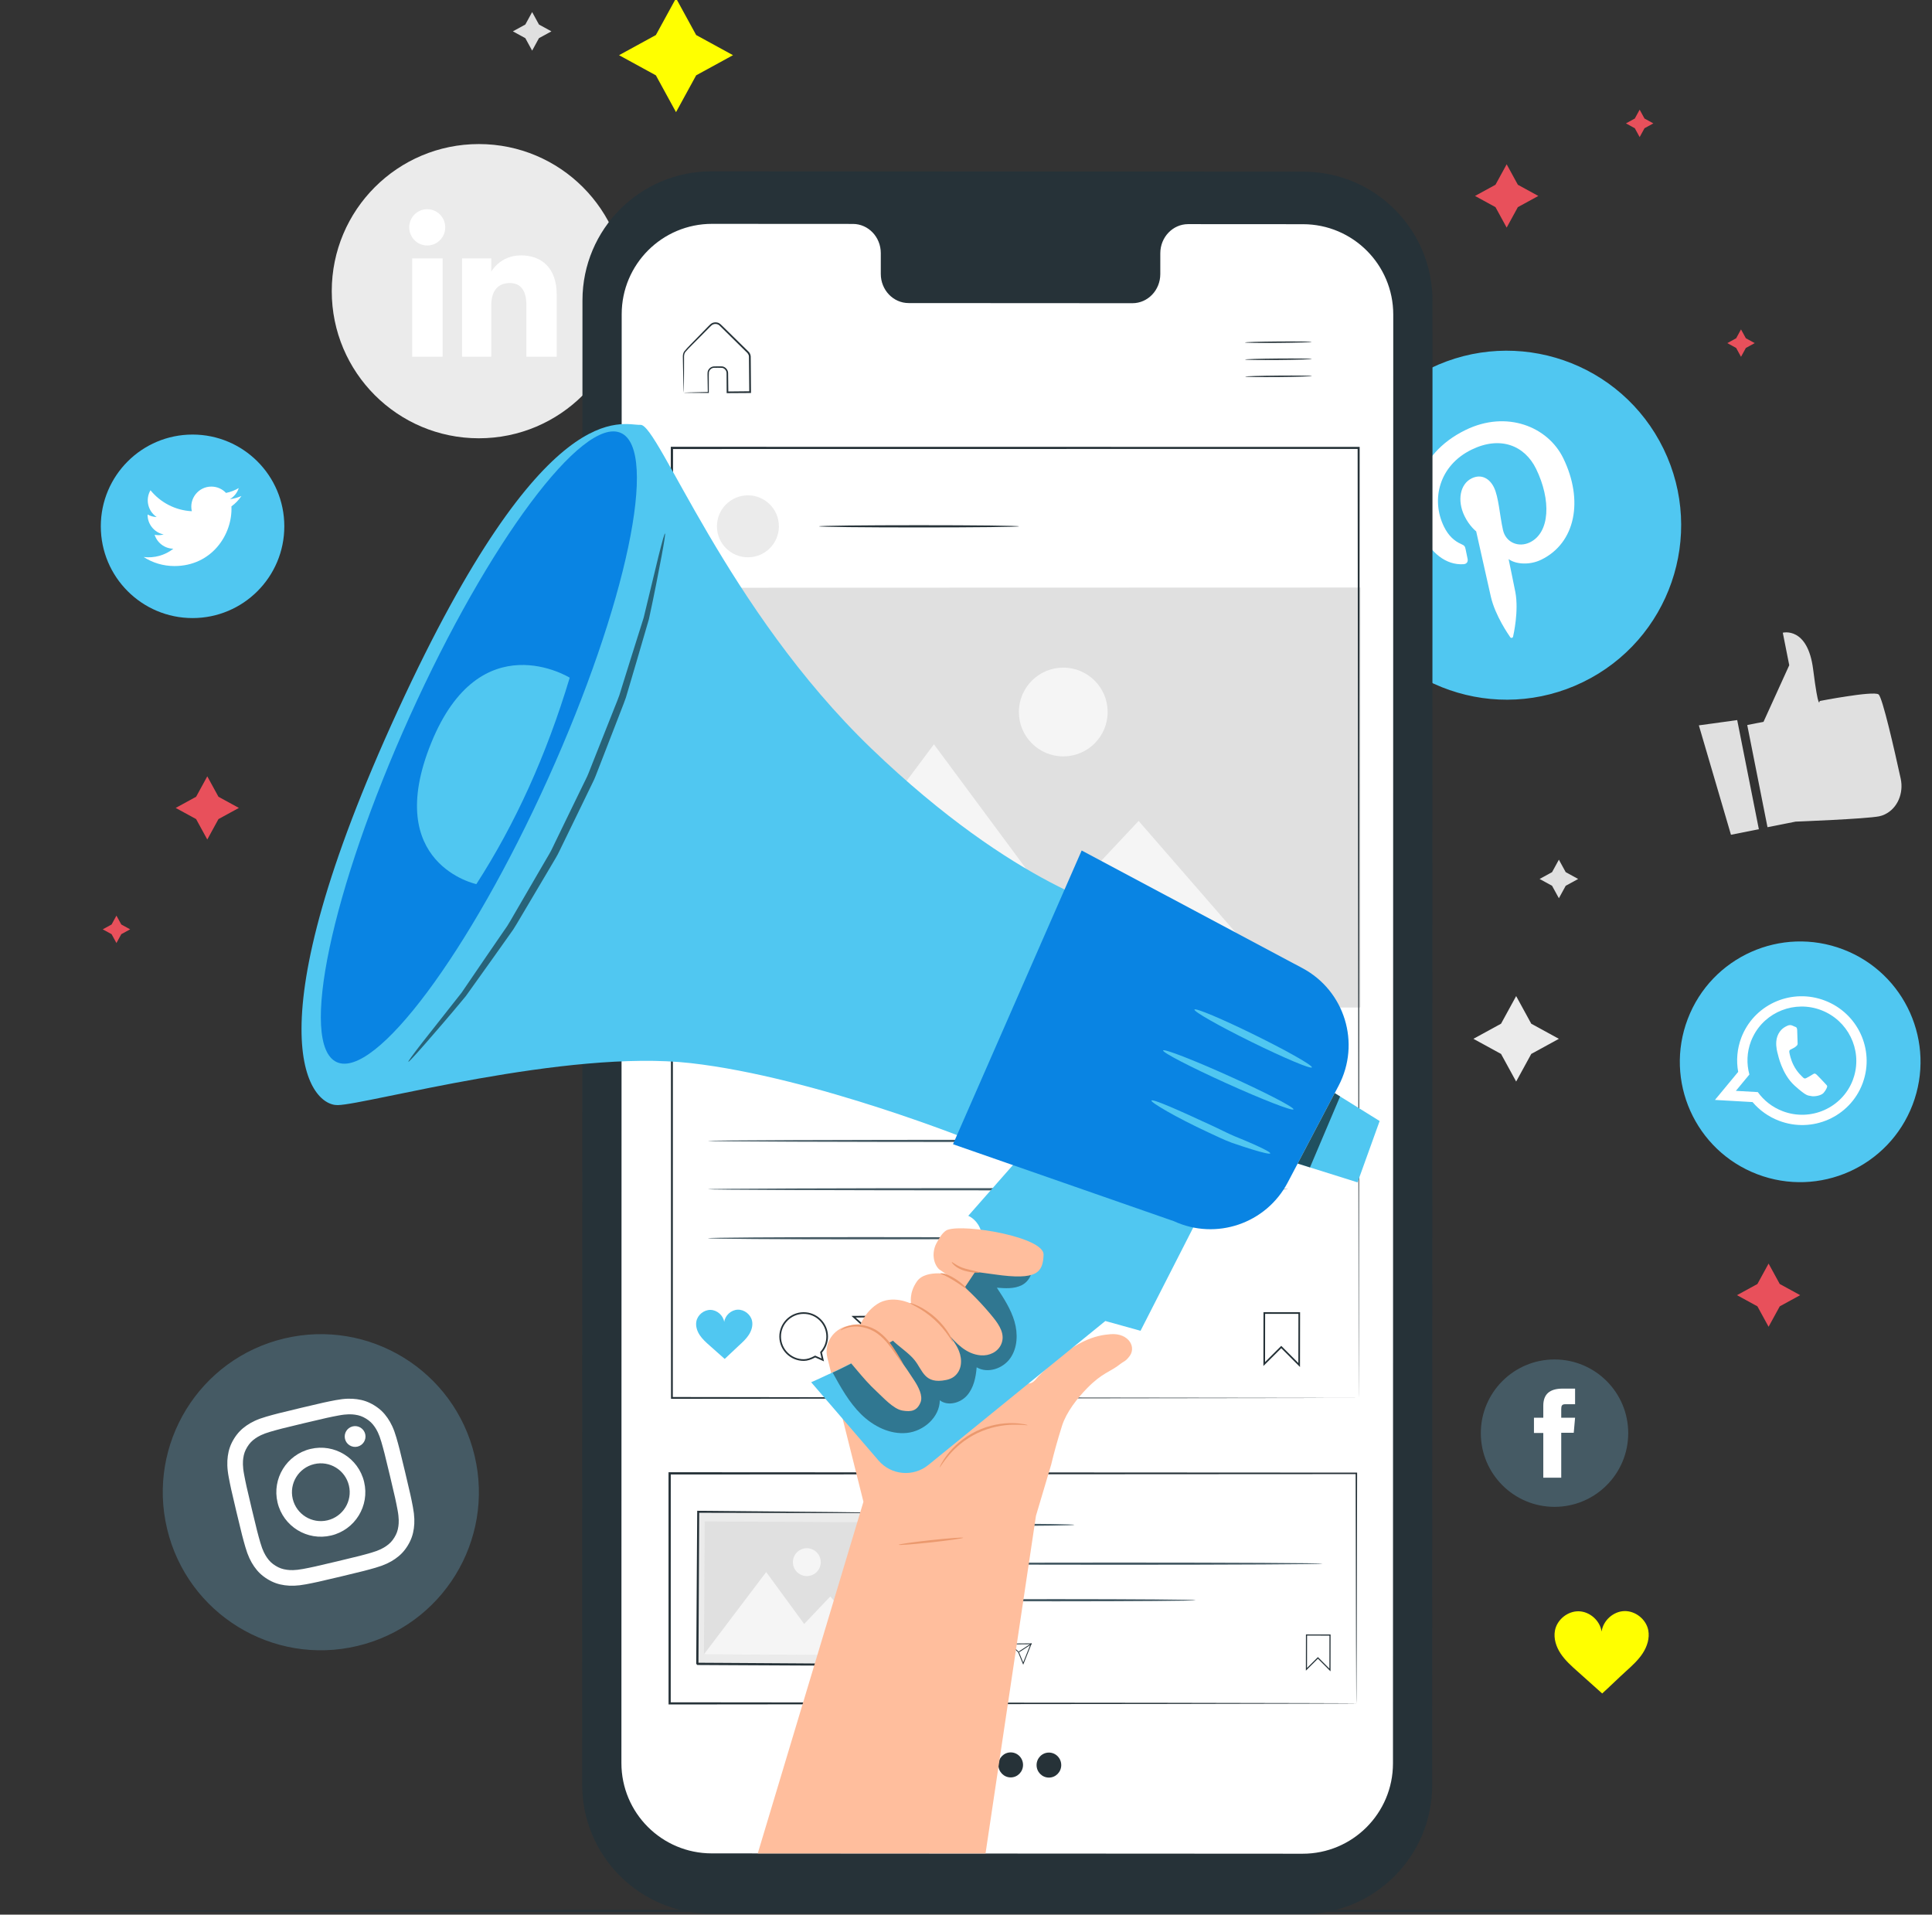 <?xml version="1.0" encoding="UTF-8" standalone="no"?>
<svg
   xmlns:dc="http://purl.org/dc/elements/1.1/"
   xmlns:cc="http://creativecommons.org/ns#"
   xmlns:rdf="http://www.w3.org/1999/02/22-rdf-syntax-ns#"
   xmlns:svg="http://www.w3.org/2000/svg"
   xmlns="http://www.w3.org/2000/svg"
   xmlns:sodipodi="http://sodipodi.sourceforge.net/DTD/sodipodi-0.dtd"
   xmlns:inkscape="http://www.inkscape.org/namespaces/inkscape"
   id="svg12096"
   version="1.1"
   viewBox="0 0 158.824 157.395"
   height="157.395mm"
   width="158.824mm"
   sodipodi:docname="social media.svg"
   inkscape:version="0.92.4 (5da689c313, 2019-01-14)">
  <rect x="0" y="0" width="158.824" height="157.395" fill="#333333" stroke="none"/>
  <sodipodi:namedview
     pagecolor="#ffffff"
     bordercolor="#666666"
     borderopacity="1"
     objecttolerance="10"
     gridtolerance="10"
     guidetolerance="10"
     inkscape:pageopacity="0"
     inkscape:pageshadow="2"
     inkscape:window-width="1024"
     inkscape:window-height="706"
     id="namedview6898"
     showgrid="false"
     inkscape:zoom="0.39174168"
     inkscape:cx="186.19382"
     inkscape:cy="516.6809"
     inkscape:window-x="-8"
     inkscape:window-y="-8"
     inkscape:window-maximized="1"
     inkscape:current-layer="svg12096" />
  <defs
     id="defs12090">
    <clipPath
       clipPathUnits="userSpaceOnUse"
       id="clipPath12657">
      <path
         d="M 0,500 H 500 V 0 H 0 Z"
         id="path12655"
         inkscape:connector-curvature="0" />
    </clipPath>
    <clipPath
       clipPathUnits="userSpaceOnUse"
       id="clipPath12711">
      <path
         d="M 0,500 H 500 V 0 H 0 Z"
         id="path12709"
         inkscape:connector-curvature="0" />
    </clipPath>
    <clipPath
       clipPathUnits="userSpaceOnUse"
       id="clipPath12727">
      <path
         d="M 0,500 H 500 V 0 H 0 Z"
         id="path12725"
         inkscape:connector-curvature="0" />
    </clipPath>
    <clipPath
       clipPathUnits="userSpaceOnUse"
       id="clipPath12739">
      <path
         d="M 0,500 H 500 V 0 H 0 Z"
         id="path12737"
         inkscape:connector-curvature="0" />
    </clipPath>
    <clipPath
       clipPathUnits="userSpaceOnUse"
       id="clipPath12799">
      <path
         d="M 0,500 H 500 V 0 H 0 Z"
         id="path12797"
         inkscape:connector-curvature="0" />
    </clipPath>
    <clipPath
       clipPathUnits="userSpaceOnUse"
       id="clipPath12955">
      <path
         d="M 0,500 H 500 V 0 H 0 Z"
         id="path12953"
         inkscape:connector-curvature="0" />
    </clipPath>
    <clipPath
       clipPathUnits="userSpaceOnUse"
       id="clipPath12979">
      <path
         d="m 246.725,277.632 h 92.134 v -88.198 h -92.134 z"
         id="path12977"
         inkscape:connector-curvature="0" />
    </clipPath>
    <clipPath
       clipPathUnits="userSpaceOnUse"
       id="clipPath12999">
      <path
         d="M 99.503,375.232 H 173.11 V 227.98 H 99.503 Z"
         id="path12997"
         inkscape:connector-curvature="0" />
    </clipPath>
    <clipPath
       clipPathUnits="userSpaceOnUse"
       id="clipPath13019">
      <path
         d="m 326.991,221.135 h 9.881 v -17.309 h -9.881 z"
         id="path13017"
         inkscape:connector-curvature="0" />
    </clipPath>
    <clipPath
       clipPathUnits="userSpaceOnUse"
       id="clipPath13051">
      <path
         d="M 119.877,351.467 H 179.68 V 228.422 h -59.803 z"
         id="path13049"
         inkscape:connector-curvature="0" />
    </clipPath>
    <clipPath
       clipPathUnits="userSpaceOnUse"
       id="clipPath13067">
      <path
         d="m 218.693,184.616 h 46.366 v -42.674 h -46.366 z"
         id="path13065"
         inkscape:connector-curvature="0" />
    </clipPath>
  </defs>
  <g
     transform="translate(0,-139.605)"
     id="layer1">
    <g
       id="g12649"
       transform="matrix(0.353,0,0,-0.353,-8.75,307.526)">
      <g
         id="g12651">
        <g
           id="g12653"
           clip-path="url(#clipPath12657)">
          <g
             id="g12659"
             transform="translate(136.306,373.629)">
            <path
               d="m 0,0 v 0 c -18.921,0 -34.259,15.338 -34.259,34.259 0,18.921 15.338,34.26 34.259,34.26 18.921,0 34.259,-15.339 34.259,-34.26 C 34.259,15.338 18.921,0 0,0"
               style="fill:#ebebeb;fill-opacity:1;fill-rule:nonzero;stroke:none"
               id="path12661"
               inkscape:connector-curvature="0" />
          </g>
          <path
             d="m 120.772,392.619 h 7.09 v 22.906 h -7.09 z"
             style="fill:#ffffff;fill-opacity:1;fill-rule:nonzero;stroke:none"
             id="path12663"
             inkscape:connector-curvature="0" />
          <g
             id="g12665"
             transform="translate(124.283,418.525)">
            <path
               d="M 0,0 C 2.316,0 4.193,1.894 4.193,4.228 4.193,6.561 2.316,8.454 0,8.454 -2.316,8.454 -4.193,6.561 -4.193,4.228 -4.193,1.894 -2.316,0 0,0"
               style="fill:#ffffff;fill-opacity:1;fill-rule:nonzero;stroke:none"
               id="path12667"
               inkscape:connector-curvature="0" />
          </g>
          <g
             id="g12669"
             transform="translate(139.196,404.643)">
            <path
               d="M 0,0 C 0,3.22 1.481,5.139 4.32,5.139 6.927,5.139 8.18,3.297 8.18,0 v -12.024 h 7.057 V 2.479 c 0,6.135 -3.478,9.102 -8.334,9.102 C 2.044,11.581 0,7.796 0,7.796 v 3.086 H -6.802 V -12.024 H 0 Z"
               style="fill:#ffffff;fill-opacity:1;fill-rule:nonzero;stroke:none"
               id="path12671"
               inkscape:connector-curvature="0" />
          </g>
          <g
             id="g12673"
             transform="translate(182.22,476.114)">
            <path
               d="M 0,0 4.691,-8.578 13.269,-13.269 4.691,-17.96 0,-26.538 l -4.691,8.578 -8.578,4.691 8.578,4.691 z"
               style="fill:#ffff00;fill-opacity:1;fill-rule:nonzero;stroke:none"
               id="path12675"
               inkscape:connector-curvature="0" />
          </g>
          <g
             id="g12677"
             transform="translate(377.871,243.727)">
            <path
               d="M 0,0 3.518,-6.434 9.951,-9.951 3.518,-13.47 0,-19.903 l -3.519,6.433 -6.433,3.519 6.433,3.517 z"
               style="fill:#ebebeb;fill-opacity:1;fill-rule:nonzero;stroke:none"
               id="path12679"
               inkscape:connector-curvature="0" />
          </g>
          <g
             id="g12681"
             transform="translate(387.822,275.492)">
            <path
               d="M 0,0 1.588,-2.902 4.49,-4.49 1.588,-6.078 0,-8.98 l -1.587,2.902 -2.903,1.588 2.903,1.588 z"
               style="fill:#e0e0e0;fill-opacity:1;fill-rule:nonzero;stroke:none"
               id="path12683"
               inkscape:connector-curvature="0" />
          </g>
          <g
             id="g12685"
             transform="translate(148.714,472.887)">
            <path
               d="M 0,0 1.587,-2.902 4.49,-4.49 1.587,-6.077 0,-8.98 l -1.587,2.903 -2.903,1.587 2.903,1.588 z"
               style="fill:#e0e0e0;fill-opacity:1;fill-rule:nonzero;stroke:none"
               id="path12687"
               inkscape:connector-curvature="0" />
          </g>
          <g
             id="g12689"
             transform="translate(69.133,203.242)" />
          <g
             id="g12693"
             transform="translate(408.635,96.062)">
            <path
               d="m 0,0 c -0.501,2.547 -3.013,4.538 -5.605,4.444 -2.571,-0.092 -4.911,-2.222 -5.26,-4.767 -0.372,2.542 -2.731,4.651 -5.301,4.72 -2.595,0.071 -5.089,-1.942 -5.566,-4.493 -0.349,-1.857 0.288,-3.791 1.334,-5.365 1.045,-1.574 2.473,-2.85 3.885,-4.106 1.978,-1.76 3.805,-3.415 5.784,-5.175 1.961,1.777 3.63,3.447 5.593,5.225 1.401,1.269 2.818,2.557 3.849,4.14 C -0.256,-3.793 0.364,-1.854 0,0"
               style="fill:#ffff00;fill-opacity:1;fill-rule:nonzero;stroke:none"
               id="path12695"
               inkscape:connector-curvature="0" />
          </g>
          <g
             id="g12697"
             transform="translate(431.687,306.85)">
            <path
               d="m 0,0 3.793,0.752 5.989,13.176 -1.501,7.571 c 0,0 5.79,1.523 7.067,-8.527 1.276,-10.051 1.522,-7.378 1.522,-7.378 0,0 12.457,2.421 13.705,1.544 0.908,-0.636 3.7,-12.933 5.161,-19.613 0.735,-3.363 -0.714,-6.913 -3.694,-8.334 -0.424,-0.202 -0.861,-0.358 -1.305,-0.445 -3.103,-0.616 -19.466,-1.238 -19.466,-1.238 l -6.552,-1.299 z"
               style="fill:#e0e0e0;fill-opacity:1;fill-rule:nonzero;stroke:none"
               id="path12699"
               inkscape:connector-curvature="0" />
          </g>
          <g
             id="g12701"
             transform="translate(420.419,306.775)">
            <path
               d="m 0,0 7.477,-25.478 6.495,1.289 -5.041,25.418 z"
               style="fill:#e0e0e0;fill-opacity:1;fill-rule:nonzero;stroke:none"
               id="path12703"
               inkscape:connector-curvature="0" />
          </g>
        </g>
      </g>
      <g
         id="g12705">
        <g
           id="g12707"
           clip-path="url(#clipPath12711)">
          <g
             id="g12713"
             transform="translate(469.896,313.823)" />
          <g
             id="g12717"
             transform="translate(182.864,465.18)" />
        </g>
      </g>
      <g
         id="g12721">
        <g
           id="g12723"
           clip-path="url(#clipPath12727)">
          <g
             id="g12729"
             transform="translate(470.469,30.677)">
            <path
               d="m 0,0 c 0,-0.145 -99.17,-0.261 -221.473,-0.261 -122.345,0 -221.493,0.116 -221.493,0.261 0,0.144 99.148,0.26 221.493,0.26 C -99.17,0.26 0,0.144 0,0"
               style="fill:#263238;fill-opacity:1;fill-rule:nonzero;stroke:none"
               id="path12731"
               inkscape:connector-curvature="0" />
          </g>
        </g>
      </g>
      <g
         id="g12733">
        <g
           id="g12735"
           clip-path="url(#clipPath12739)">
          <g
             id="g12741"
             transform="translate(393.432,316.85)">
            <path
               d="m 0,0 v 0 c -20.179,-9.814 -44.494,-1.412 -54.309,18.767 -9.814,20.179 -1.412,44.494 18.768,54.309 20.18,9.814 44.494,1.412 54.309,-18.767 C 28.582,34.129 20.18,9.814 0,0"
               style="fill:#50c7f1;fill-opacity:1;fill-rule:nonzero;stroke:none"
               id="path12743"
               inkscape:connector-curvature="0" />
          </g>
          <g
             id="g12745"
             transform="translate(365.621,344.306)">
            <path
               d="M 0,0 C 0.684,0.043 1.087,0.517 0.945,1.229 0.847,1.722 0.583,2.959 0.48,3.478 0.344,4.186 0.173,4.372 -0.554,4.692 -2.133,5.388 -3.521,6.61 -4.576,8.782 -7.64,15.081 -5.67,23.012 1.89,26.688 8.583,29.944 14.25,27.642 16.907,22.179 20.402,14.993 20.172,7.38 15.45,5.084 12.842,3.815 9.842,5.022 9.181,7.97 8.396,11.494 8.188,15.606 7.079,17.887 6.087,19.927 4.164,21.096 1.897,19.994 -0.769,18.697 -1.569,14.898 0.228,11.204 1.372,8.851 2.942,7.646 2.942,7.646 c 0,0 2.894,-12.886 3.4,-15.142 1.007,-4.494 4.221,-9.043 4.532,-9.508 0.186,-0.277 0.599,-0.161 0.662,0.145 0.091,0.441 1.359,5.905 0.531,10.346 -0.232,1.257 -1.577,7.703 -1.577,7.703 1.669,-1.231 4.908,-1.453 7.599,-0.144 8.014,3.897 9.897,13.846 5.141,23.623 C 19.634,32.063 10.024,35.904 0.506,31.274 -11.337,25.514 -13.18,14.119 -9.735,7.039 -7.65,2.751 -4.172,-0.273 0,0"
               style="fill:#ffffff;fill-opacity:1;fill-rule:nonzero;stroke:none"
               id="path12747"
               inkscape:connector-curvature="0" />
          </g>
          <g
             id="g12749"
             transform="translate(434.012,202.245)">
            <path
               d="M 0,0 V 0 C -14.457,5.524 -21.698,21.722 -16.174,36.179 -10.65,50.636 5.548,57.878 20.005,52.354 34.462,46.83 41.703,30.632 36.18,16.175 30.655,1.718 14.457,-5.523 0,0"
               style="fill:#50c7f1;fill-opacity:1;fill-rule:nonzero;stroke:none"
               id="path12751"
               inkscape:connector-curvature="0" />
          </g>
          <g
             id="g12753"
             transform="translate(439.923,216.931)">
            <path
               d="m 0,0 c -2.409,0.92 -4.374,2.488 -5.777,4.437 l -5.109,0.29 3.148,3.803 c -0.677,2.483 -0.606,5.186 0.378,7.76 0.146,0.383 0.313,0.758 0.496,1.118 2.855,5.732 9.707,8.461 15.851,6.113 6.224,-2.377 9.51,-9.117 7.67,-15.357 C 16.568,7.85 16.465,7.542 16.347,7.231 13.868,0.744 6.533,-2.497 0,0 M 18.721,6.732 C 21.419,14.369 17.509,22.821 9.84,25.752 2.263,28.646 -6.182,25.074 -9.356,17.756 -9.44,17.554 -9.525,17.352 -9.604,17.147 -10.615,14.5 -10.819,11.75 -10.346,9.148 l -5.408,-6.533 8.756,-0.501 c 1.596,-1.881 3.677,-3.402 6.145,-4.345 7.789,-2.976 16.491,0.877 19.444,8.605 0.045,0.119 0.091,0.237 0.13,0.358"
               style="fill:#ffffff;fill-opacity:1;fill-rule:evenodd;stroke:none"
               id="path12755"
               inkscape:connector-curvature="0" />
          </g>
          <g
             id="g12757"
             transform="translate(449.799,223.398)">
            <path
               d="M 0,0 C -0.285,0.305 -1.663,1.785 -1.937,2.019 -2.209,2.259 -2.42,2.399 -2.781,2.145 -3.144,1.89 -4.105,1.372 -4.39,1.224 -4.682,1.07 -4.89,1.119 -5.174,1.425 -5.452,1.728 -6.431,2.51 -7.302,4.189 -7.979,5.484 -8.25,6.874 -8.317,7.292 c -0.067,0.419 0.181,0.536 0.419,0.642 0.218,0.098 0.497,0.271 0.751,0.401 0.069,0.042 0.128,0.08 0.188,0.117 0.127,0.096 0.231,0.192 0.374,0.326 0.207,0.186 0.224,0.407 0.203,0.611 -0.019,0.205 -0.067,2.159 -0.096,2.957 -0.021,0.794 -0.357,0.786 -0.561,0.864 -0.198,0.076 -0.417,0.197 -0.648,0.285 -0.231,0.089 -0.64,0.147 -1.087,-0.075 -0.449,-0.223 -1.657,-0.714 -2.303,-2.403 -0.151,-0.396 -0.23,-0.82 -0.268,-1.237 -0.112,-1.341 0.26,-2.625 0.326,-2.847 0.086,-0.29 0.937,-4.714 3.921,-7.436 2.995,-2.71 3.169,-2.254 3.827,-2.437 0.653,-0.189 2.361,0.044 2.952,0.74 0.595,0.687 0.857,1.374 0.827,1.552 C 0.476,-0.477 0.276,-0.303 0,0"
               style="fill:#ffffff;fill-opacity:1;fill-rule:evenodd;stroke:none"
               id="path12759"
               inkscape:connector-curvature="0" />
          </g>
          <g
             id="g12761"
             transform="translate(69.631,331.76)">
            <path
               d="m 0,0 v 0 c -11.801,0 -21.368,9.567 -21.368,21.368 0,11.802 9.567,21.369 21.368,21.369 11.802,0 21.369,-9.567 21.369,-21.369 C 21.369,9.567 11.802,0 0,0"
               style="fill:#50c7f1;fill-opacity:1;fill-rule:nonzero;stroke:none"
               id="path12763"
               inkscape:connector-curvature="0" />
          </g>
          <g
             id="g12765"
             transform="translate(58.246,345.974)">
            <path
               d="m 0,0 c 2.067,-1.326 4.523,-2.099 7.161,-2.099 8.673,0 13.573,7.326 13.278,13.897 0.913,0.658 1.705,1.48 2.331,2.418 -0.838,-0.371 -1.739,-0.623 -2.683,-0.736 0.964,0.578 1.705,1.493 2.054,2.585 -0.903,-0.535 -1.903,-0.924 -2.966,-1.134 -0.853,0.908 -2.067,1.475 -3.411,1.475 -3.015,0 -5.231,-2.814 -4.55,-5.736 C 7.331,10.865 3.889,12.725 1.585,15.551 0.361,13.451 0.951,10.704 3.031,9.314 2.265,9.338 1.544,9.549 0.915,9.898 0.864,7.734 2.415,5.71 4.661,5.258 4.004,5.079 3.284,5.039 2.553,5.179 3.146,3.322 4.872,1.973 6.916,1.934 4.952,0.395 2.478,-0.293 0,0"
               style="fill:#ffffff;fill-opacity:1;fill-rule:nonzero;stroke:none"
               id="path12767"
               inkscape:connector-curvature="0" />
          </g>
          <g
             id="g12769"
             transform="translate(108.032,92.386)">
            <path
               d="m 0,0 v 0 c -19.773,-4.71 -39.62,7.5 -44.331,27.273 -4.71,19.773 7.5,39.621 27.273,44.331 v 0 c 19.773,4.709 39.62,-7.5 44.33,-27.273 C 31.983,24.558 19.773,4.711 0,0"
               style="fill:#455a64;fill-opacity:1;fill-rule:nonzero;stroke:none"
               id="path12771"
               inkscape:connector-curvature="0" />
          </g>
          <g
             id="g12773"
             transform="translate(94.827,147.818)">
            <path
               d="m 0,0 c -5.332,-1.27 -5.995,-1.452 -8.066,-2.046 -2.066,-0.594 -3.414,-1.266 -4.547,-2.048 -1.172,-0.809 -2.106,-1.741 -2.938,-3.092 -0.831,-1.351 -1.241,-2.607 -1.435,-4.017 -0.188,-1.363 -0.181,-2.869 0.222,-4.982 0.404,-2.117 0.54,-2.79 1.81,-8.122 1.27,-5.331 1.452,-5.994 2.047,-8.065 0.592,-2.066 1.264,-3.414 2.047,-4.547 0.809,-1.172 1.741,-2.106 3.092,-2.938 1.351,-0.831 2.606,-1.242 4.017,-1.436 1.364,-0.187 2.87,-0.18 4.982,0.223 2.117,0.403 2.79,0.54 8.122,1.81 5.331,1.27 5.994,1.451 8.065,2.046 2.066,0.593 3.414,1.265 4.547,2.048 1.172,0.809 2.107,1.741 2.938,3.092 0.831,1.351 1.242,2.606 1.436,4.016 0.187,1.365 0.18,2.871 -0.223,4.983 -0.403,2.116 -0.54,2.79 -1.81,8.121 -1.27,5.332 -1.452,5.995 -2.046,8.066 -0.593,2.067 -1.265,3.414 -2.048,4.547 C 19.403,-1.17 18.471,-0.234 17.12,0.597 15.769,1.428 14.514,1.839 13.104,2.032 11.739,2.22 10.233,2.213 8.121,1.811 6.004,1.406 5.331,1.271 0,0 m 0.842,-3.536 c 5.242,1.248 5.867,1.376 7.96,1.774 1.934,0.369 3.05,0.297 3.806,0.193 1.001,-0.138 1.756,-0.408 2.607,-0.931 0.85,-0.523 1.431,-1.075 2.006,-1.906 0.433,-0.629 1,-1.592 1.544,-3.486 0.588,-2.046 0.756,-2.663 2.005,-7.904 1.248,-5.241 1.376,-5.867 1.774,-7.96 0.369,-1.934 0.297,-3.05 0.193,-3.806 -0.138,-1.001 -0.407,-1.755 -0.931,-2.607 -0.523,-0.851 -1.076,-1.432 -1.907,-2.006 -0.628,-0.433 -1.591,-1.001 -3.484,-1.545 -2.047,-0.587 -2.663,-0.754 -7.905,-2.003 -5.242,-1.249 -5.867,-1.377 -7.959,-1.776 -1.935,-0.368 -3.051,-0.296 -3.806,-0.191 -1.002,0.137 -1.757,0.407 -2.608,0.93 -0.85,0.524 -1.431,1.075 -2.006,1.907 -0.433,0.628 -1.001,1.591 -1.544,3.484 -0.587,2.048 -0.755,2.664 -2.004,7.905 -1.249,5.241 -1.376,5.867 -1.775,7.959 -0.369,1.936 -0.296,3.051 -0.193,3.807 0.138,1.001 0.408,1.757 0.931,2.606 0.523,0.852 1.076,1.433 1.908,2.007 0.627,0.434 1.59,1.001 3.484,1.544 2.046,0.588 2.663,0.756 7.904,2.005"
               style="fill:#ffffff;fill-opacity:1;fill-rule:nonzero;stroke:none"
               id="path12775"
               inkscape:connector-curvature="0" />
          </g>
          <g
             id="g12777"
             transform="translate(101.062,121.644)">
            <path
               d="m 0,0 c -3.614,-0.86 -7.241,1.372 -8.102,4.985 -0.861,3.614 1.371,7.242 4.985,8.102 3.613,0.861 7.241,-1.37 8.101,-4.984 C 5.845,4.489 3.614,0.861 0,0 M -3.96,16.624 C -9.527,15.298 -12.965,9.71 -11.639,4.143 -10.313,-1.425 -4.724,-4.862 0.843,-3.536 6.41,-2.21 9.848,3.378 8.521,8.945 7.195,14.513 1.607,17.95 -3.96,16.624"
               style="fill:#ffffff;fill-opacity:1;fill-rule:nonzero;stroke:none"
               id="path12779"
               inkscape:connector-curvature="0" />
          </g>
          <g
             id="g12781"
             transform="translate(109.841,141.724)">
            <path
               d="m 0,0 c 0.31,-1.301 -0.494,-2.607 -1.794,-2.917 -1.302,-0.31 -2.608,0.494 -2.917,1.795 -0.31,1.301 0.493,2.606 1.794,2.917 C -1.616,2.104 -0.31,1.301 0,0"
               style="fill:#ffffff;fill-opacity:1;fill-rule:nonzero;stroke:none"
               id="path12783"
               inkscape:connector-curvature="0" />
          </g>
          <g
             id="g12785"
             transform="translate(386.807,124.778)">
            <path
               d="m 0,0 v 0 c -9.479,0 -17.164,7.685 -17.164,17.164 0,9.479 7.685,17.163 17.164,17.163 9.479,0 17.163,-7.684 17.163,-17.163 C 17.163,7.685 9.479,0 0,0"
               style="fill:#455a64;fill-opacity:1;fill-rule:nonzero;stroke:none"
               id="path12787"
               inkscape:connector-curvature="0" />
          </g>
          <g
             id="g12789"
             transform="translate(384.191,131.567)">
            <path
               d="m 0,0 h 4.179 v 10.463 h 2.915 l 0.31,3.503 H 4.179 v 1.995 c 0,0.826 0.166,1.152 0.964,1.152 h 2.261 v 3.636 H 4.511 C 1.402,20.749 0,19.38 0,16.759 V 13.966 H -2.173 V 10.419 H 0 Z"
               style="fill:#ffffff;fill-opacity:1;fill-rule:nonzero;stroke:none"
               id="path12791"
               inkscape:connector-curvature="0" />
          </g>
        </g>
      </g>
      <g
         id="g12793">
        <g
           id="g12795"
           clip-path="url(#clipPath12799)">
          <g
             id="g12801"
             transform="translate(328.27,29.954)">
            <path
               d="m 0,0 -137.887,0.082 c -16.583,0.008 -30.021,13.457 -30.018,30.041 l 0.068,345.685 c 0.003,16.593 13.46,30.04 30.053,30.031 L 0.104,405.758 c 16.583,-0.01 30.021,-13.459 30.017,-30.042 L 30.054,30.029 C 30.051,13.437 16.594,-0.011 0,0"
               style="fill:#263238;fill-opacity:1;fill-rule:nonzero;stroke:none"
               id="path12803"
               inkscape:connector-curvature="0" />
          </g>
          <g
             id="g12805"
             transform="translate(328.227,423.485)">
            <path
               d="m 0,0 -26.733,0.016 c -3.585,0.002 -6.494,-3.036 -6.494,-6.783 l -0.002,-4.849 c 10e-4,-3.748 -2.907,-6.785 -6.492,-6.782 l -52.11,0.03 c -3.585,0.002 -6.491,3.042 -6.49,6.79 l 0.001,4.849 c 10e-4,3.749 -2.906,6.789 -6.491,6.791 l -9.402,0.005 -23.399,0.014 c -11.62,0.006 -21.045,-9.411 -21.047,-21.032 l -0.066,-337.414 c -0.003,-11.615 9.409,-21.033 21.023,-21.041 l 137.611,-0.08 c 11.62,-0.007 21.045,9.41 21.048,21.031 L 21.023,-21.04 C 21.025,-9.425 11.614,-0.007 0,0"
               style="fill:#ffffff;fill-opacity:1;fill-rule:nonzero;stroke:none"
               id="path12807"
               inkscape:connector-curvature="0" />
          </g>
          <g
             id="g12809"
             transform="translate(330.241,396.073)">
            <path
               d="m 0,0 c 0,-0.091 -3.477,-0.193 -7.765,-0.228 -4.289,-0.036 -7.766,0.009 -7.767,0.1 0,0.09 3.475,0.192 7.764,0.228 C -3.479,0.135 -0.001,0.09 0,0"
               style="fill:#263238;fill-opacity:1;fill-rule:nonzero;stroke:none"
               id="path12811"
               inkscape:connector-curvature="0" />
          </g>
          <g
             id="g12813"
             transform="translate(330.273,392.099)">
            <path
               d="m 0,0 c 0.001,-0.09 -3.476,-0.192 -7.764,-0.228 -4.29,-0.035 -7.766,0.009 -7.767,0.1 -10e-4,0.09 3.474,0.192 7.764,0.228 C -3.479,0.135 -0.001,0.091 0,0"
               style="fill:#263238;fill-opacity:1;fill-rule:nonzero;stroke:none"
               id="path12815"
               inkscape:connector-curvature="0" />
          </g>
          <g
             id="g12817"
             transform="translate(330.306,388.126)">
            <path
               d="m 0,0 c 0.001,-0.09 -3.476,-0.192 -7.765,-0.228 -4.289,-0.036 -7.766,0.009 -7.766,0.1 -10e-4,0.09 3.474,0.192 7.764,0.228 C -3.479,0.135 -0.001,0.09 0,0"
               style="fill:#263238;fill-opacity:1;fill-rule:nonzero;stroke:none"
               id="path12819"
               inkscape:connector-curvature="0" />
          </g>
          <g
             id="g12821"
             transform="translate(184.019,384.25)">
            <path
               d="M 0,0 C 0.008,0.008 0.147,0.017 0.407,0.027 0.728,0.038 1.1,0.05 1.539,0.065 2.607,0.09 4.004,0.124 5.718,0.164 L 5.603,0.047 C 5.588,0.973 5.571,1.985 5.554,3.077 5.56,3.641 5.505,4.171 5.56,4.822 5.673,5.471 6.251,6.043 6.962,6.11 7.636,6.124 8.229,6.154 8.959,6.12 9.712,6.028 10.353,5.304 10.33,4.506 10.346,3.093 10.363,1.617 10.38,0.086 l -0.194,0.191 c 1.693,0.017 3.456,0.035 5.272,0.053 l -0.2,-0.204 c -0.019,2.124 -0.039,4.32 -0.059,6.57 -0.005,0.561 -0.009,1.118 -0.014,1.673 -0.002,0.515 -0.316,0.86 -0.741,1.245 -0.78,0.769 -1.549,1.527 -2.305,2.272 -0.755,0.745 -1.497,1.477 -2.223,2.194 -0.363,0.358 -0.723,0.713 -1.078,1.065 -0.37,0.356 -0.661,0.725 -1.09,0.813 C 7.332,16.07 6.873,15.982 6.538,15.727 6.219,15.458 5.878,15.075 5.557,14.762 4.908,14.107 4.276,13.471 3.665,12.854 2.475,11.618 1.236,10.489 0.334,9.421 -0.045,8.832 0.097,8.111 0.069,7.454 0.068,6.801 0.066,6.181 0.065,5.596 0.059,4.458 0.052,3.459 0.047,2.604 0.038,1.839 0.031,1.208 0.025,0.69 0.018,0.248 0.01,0.01 0,0 -0.01,-0.01 -0.021,0.208 -0.036,0.634 -0.05,1.144 -0.068,1.766 -0.089,2.518 -0.108,3.38 -0.131,4.387 -0.157,5.535 -0.168,6.131 -0.18,6.763 -0.192,7.429 c -0.005,0.337 -0.011,0.683 -0.016,1.036 -0.003,0.375 0.093,0.761 0.291,1.104 0.975,1.195 2.139,2.253 3.338,3.525 0.607,0.621 1.233,1.263 1.877,1.923 0.338,0.332 0.615,0.662 1.017,1.008 0.422,0.324 1.001,0.441 1.529,0.301 0.561,-0.123 0.926,-0.583 1.266,-0.905 0.357,-0.35 0.718,-0.703 1.082,-1.06 0.729,-0.715 1.474,-1.444 2.23,-2.187 0.758,-0.743 1.528,-1.499 2.31,-2.267 0.185,-0.196 0.408,-0.362 0.589,-0.637 0.17,-0.263 0.268,-0.574 0.276,-0.89 0.005,-0.556 0.01,-1.117 0.015,-1.681 0.017,-2.25 0.034,-4.446 0.05,-6.569 l 0.002,-0.203 -0.203,-0.001 C 13.645,-0.086 11.882,-0.097 10.189,-0.108 L 9.996,-0.109 9.995,0.083 C 9.987,1.614 9.979,3.09 9.972,4.503 9.994,5.14 9.499,5.702 8.907,5.783 8.3,5.815 7.585,5.794 6.995,5.789 6.428,5.742 5.955,5.287 5.858,4.764 5.807,4.234 5.846,3.616 5.835,3.08 5.835,1.987 5.836,0.975 5.836,0.049 V -0.07 L 5.72,-0.069 C 3.977,-0.057 2.557,-0.047 1.471,-0.04 1.042,-0.032 0.678,-0.026 0.365,-0.021 0.117,-0.014 -0.007,-0.007 0,0"
               style="fill:#263238;fill-opacity:1;fill-rule:nonzero;stroke:none"
               id="path12823"
               inkscape:connector-curvature="0" />
          </g>
          <g
             id="g12825"
             transform="translate(274.979,120.593)">
            <path
               d="m 0,0 c 0,-0.036 -0.514,-0.07 -1.444,-0.102 -1.029,-0.021 -2.352,-0.048 -3.941,-0.082 -3.326,-0.047 -7.922,-0.076 -12.998,-0.076 -5.077,0 -9.674,0.029 -13.001,0.076 -1.588,0.034 -2.911,0.061 -3.939,0.082 -0.93,0.032 -1.445,0.066 -1.445,0.102 0,0.036 0.515,0.07 1.445,0.102 1.028,0.021 2.351,0.049 3.939,0.083 3.327,0.046 7.924,0.076 13.001,0.076 5.076,0 9.672,-0.03 12.998,-0.076 C -3.796,0.151 -2.473,0.123 -1.444,0.102 -0.514,0.07 0,0.036 0,0"
               style="fill:#455a64;fill-opacity:1;fill-rule:nonzero;stroke:none"
               id="path12827"
               inkscape:connector-curvature="0" />
          </g>
          <g
             id="g12829"
             transform="translate(332.771,111.549)">
            <path
               d="m 0,0 c 0,-0.145 -21.17,-0.261 -47.277,-0.261 -26.118,0 -47.283,0.116 -47.283,0.261 0,0.144 21.165,0.26 47.283,0.26 C -21.17,0.26 0,0.144 0,0"
               style="fill:#455a64;fill-opacity:1;fill-rule:nonzero;stroke:none"
               id="path12831"
               inkscape:connector-curvature="0" />
          </g>
          <g
             id="g12833"
             transform="translate(303.221,103.039)">
            <path
               d="m 0,0 c 0,-0.145 -14.555,-0.261 -32.504,-0.261 -17.955,0 -32.506,0.116 -32.506,0.261 0,0.144 14.551,0.26 32.506,0.26 C -14.555,0.26 0,0.144 0,0"
               style="fill:#455a64;fill-opacity:1;fill-rule:nonzero;stroke:none"
               id="path12835"
               inkscape:connector-curvature="0" />
          </g>
          <g
             id="g12837"
             transform="translate(331.703,89.788)">
            <path
               d="M 0,0 0.092,-0.092 2.679,-2.687 2.69,5.01 -2.525,5.019 -2.537,-2.531 Z M 2.938,-3.313 0,-0.367 -2.798,-3.156 -2.785,5.278 2.95,5.27 Z"
               style="fill:#263238;fill-opacity:1;fill-rule:nonzero;stroke:none"
               id="path12839"
               inkscape:connector-curvature="0" />
          </g>
          <g
             id="g12841"
             transform="translate(253.985,93.187)">
            <path
               d="m 0,0 c -1.479,-0.012 -2.673,-1.225 -2.662,-2.704 0.013,-1.479 1.225,-2.673 2.705,-2.661 0.38,0.004 0.802,0.136 1.292,0.407 l 0.043,0.024 0.764,-0.34 -0.173,0.751 0.034,0.038 c 0.457,0.502 0.706,1.15 0.7,1.824 C 2.691,-1.182 1.479,0.012 0,0 M 2.424,-5.616 1.387,-5.153 C 0.886,-5.425 0.446,-5.559 0.044,-5.562 c -1.588,-0.013 -2.89,1.269 -2.902,2.856 -0.013,1.588 1.268,2.891 2.856,2.903 C 1.586,0.21 2.888,-1.072 2.9,-2.659 2.906,-3.366 2.652,-4.046 2.184,-4.579 Z"
               style="fill:#263238;fill-opacity:1;fill-rule:nonzero;stroke:none"
               id="path12843"
               inkscape:connector-curvature="0" />
          </g>
          <g
             id="g12845"
             transform="translate(260.162,92.754)">
            <path
               d="M 0,0 1.897,-1.742 2.91,-4.212 4.608,0.037 Z M 2.912,-4.737 1.724,-1.838 -0.505,0.193 4.9,0.236 Z"
               style="fill:#263238;fill-opacity:1;fill-rule:nonzero;stroke:none"
               id="path12847"
               inkscape:connector-curvature="0" />
          </g>
          <g
             id="g12849"
             transform="translate(262.114,90.908)">
            <path
               d="M 0,0 -0.107,0.166 2.84,2.082 2.948,1.917 Z"
               style="fill:#263238;fill-opacity:1;fill-rule:nonzero;stroke:none"
               id="path12851"
               inkscape:connector-curvature="0" />
          </g>
          <g
             id="g12853"
             transform="translate(247.904,92.341)">
            <path
               d="m 0,0 c -0.155,0.772 -0.919,1.374 -1.706,1.343 -0.779,-0.031 -1.487,-0.68 -1.59,-1.452 -0.116,0.77 -0.834,1.408 -1.614,1.426 -0.787,0.019 -1.542,-0.595 -1.684,-1.37 -0.104,-0.563 0.092,-1.149 0.41,-1.626 0.32,-0.476 0.754,-0.862 1.184,-1.242 0.602,-0.532 1.158,-1.032 1.761,-1.563 0.593,0.541 1.097,1.049 1.691,1.591 0.423,0.386 0.852,0.779 1.163,1.26 C -0.073,-1.151 0.113,-0.562 0,0"
               style="fill:#e8505b;fill-opacity:1;fill-rule:nonzero;stroke:none"
               id="path12855"
               inkscape:connector-curvature="0" />
          </g>
          <g
             id="g12857"
             transform="translate(340.662,79.012)">
            <path
               d="M 0,0 C 0,0 -0.012,0.323 -0.018,0.94 -0.021,1.567 -0.027,2.479 -0.036,3.677 -0.045,6.09 -0.06,9.639 -0.078,14.235 -0.1,23.426 -0.132,36.797 -0.172,53.569 L 0,53.397 c -38.477,-0.021 -95.909,-0.052 -159.916,-0.088 h -0.01 l 0.26,0.26 C -159.669,34.952 -159.672,16.894 -159.675,0 l -0.251,0.252 C -113.891,0.205 -73.944,0.164 -45.493,0.135 -31.257,0.104 -19.899,0.081 -12.087,0.064 -8.187,0.05 -5.174,0.039 -3.123,0.032 -2.107,0.024 -1.333,0.02 -0.8,0.016 -0.275,0.011 0,0 0,0 0,0 -0.254,-0.011 -0.768,-0.016 -1.295,-0.02 -2.06,-0.024 -3.062,-0.032 -5.1,-0.039 -8.095,-0.05 -11.972,-0.064 c -7.799,-0.017 -19.136,-0.041 -33.348,-0.071 -28.494,-0.029 -68.501,-0.07 -114.606,-0.117 h -0.253 V 0 c -0.002,16.894 -0.005,34.952 -0.008,53.569 v 0.261 h 0.261 0.01 C -95.909,53.794 -38.477,53.763 0,53.741 H 0.172 V 53.569 C 0.132,36.753 0.1,23.347 0.078,14.132 0.06,9.552 0.045,6.017 0.035,3.612 0.027,2.429 0.021,1.526 0.018,0.906 0.012,0.301 0,0 0,0"
               style="fill:#263238;fill-opacity:1;fill-rule:nonzero;stroke:none"
               id="path12859"
               inkscape:connector-curvature="0" />
          </g>
          <g
             id="g12861"
             transform="translate(231.685,123.38)">
            <path
               d="m 0,0 -0.201,-35.416 -44.299,0.252 0.201,35.415 z"
               style="fill:#ebebeb;fill-opacity:1;fill-rule:nonzero;stroke:none"
               id="path12863"
               inkscape:connector-curvature="0" />
          </g>
          <g
             id="g12865"
             transform="translate(231.685,123.38)">
            <path
               d="M 0,0 C -0.005,-0.005 -0.08,-0.009 -0.222,-0.013 -0.385,-0.015 -0.59,-0.019 -0.85,-0.022 -1.425,-0.025 -2.232,-0.03 -3.269,-0.036 -5.399,-0.039 -8.47,-0.042 -12.352,-0.047 -20.143,-0.03 -31.184,-0.008 -44.3,0.019 l 0.234,0.231 c -0.052,-10.545 -0.111,-22.626 -0.174,-35.412 0.054,-0.063 -0.486,0.492 -0.251,0.258 h 0.012 0.024 0.048 l 0.096,-10e-4 0.192,-10e-4 0.384,-0.002 0.767,-0.005 1.527,-0.009 c 1.016,-0.006 2.026,-0.012 3.032,-0.017 2.012,-0.012 4.002,-0.025 5.969,-0.037 3.933,-0.025 7.771,-0.049 11.493,-0.074 7.441,-0.054 14.415,-0.104 20.747,-0.149 l -0.218,-0.216 c 0.107,10.635 0.196,19.457 0.258,25.651 0.041,3.08 0.074,5.506 0.097,7.191 0.015,0.813 0.027,1.447 0.035,1.904 C -0.017,-0.235 0,0 0,0 0,0 0.015,-0.204 0.02,-0.623 0.023,-1.07 0.028,-1.69 0.034,-2.486 0.038,-4.16 0.043,-6.569 0.049,-9.629 0.041,-15.856 0.029,-24.726 0.015,-35.417 v -0.217 l -0.218,10e-4 c -6.331,0.027 -13.305,0.055 -20.747,0.086 -3.721,0.019 -7.56,0.037 -11.493,0.057 -1.967,0.011 -3.958,0.02 -5.969,0.031 -1.005,0.006 -2.017,0.012 -3.032,0.017 l -1.527,0.008 -0.767,0.005 -0.384,0.002 -0.191,10e-4 h -0.097 l -0.048,0.001 h -0.024 -0.012 c 0.228,-0.233 -0.325,0.317 -0.267,0.266 0.083,12.786 0.161,24.867 0.229,35.412 l 10e-4,0.233 0.233,-0.002 C -31.12,0.361 -20.027,0.259 -12.199,0.186 -8.34,0.137 -5.287,0.099 -3.169,0.072 -2.153,0.055 -1.361,0.041 -0.797,0.031 -0.548,0.024 -0.351,0.019 -0.195,0.015 -0.062,0.009 0.004,0.004 0,0"
               style="fill:#263238;fill-opacity:1;fill-rule:nonzero;stroke:none"
               id="path12867"
               inkscape:connector-curvature="0" />
          </g>
          <g
             id="g12869"
             transform="translate(188.725,90.436)">
            <path
               d="M 0,0 41.187,-0.234 41.362,30.723 0.176,30.957 Z"
               style="fill:#e0e0e0;fill-opacity:1;fill-rule:nonzero;stroke:none"
               id="path12871"
               inkscape:connector-curvature="0" />
          </g>
          <g
             id="g12873"
             transform="translate(188.725,90.436)">
            <path
               d="M 0,0 14.495,19.16 23.337,7.071 29.418,13.473 41.187,-0.234 Z"
               style="fill:#f5f5f5;fill-opacity:1;fill-rule:nonzero;stroke:none"
               id="path12875"
               inkscape:connector-curvature="0" />
          </g>
          <g
             id="g12877"
             transform="translate(215.927,111.882)">
            <path
               d="m 0,0 c -0.01,-1.791 -1.471,-3.234 -3.262,-3.225 -1.791,0.011 -3.234,1.471 -3.224,3.262 0.01,1.791 1.47,3.234 3.261,3.225 C -1.434,3.251 0.01,1.791 0,0"
               style="fill:#f5f5f5;fill-opacity:1;fill-rule:nonzero;stroke:none"
               id="path12879"
               inkscape:connector-curvature="0" />
          </g>
          <g
             id="g12881"
             transform="translate(262.087,353.128)">
            <path
               d="m 0,0 c 0,-0.018 -0.163,-0.036 -0.474,-0.052 -0.371,-0.014 -0.818,-0.03 -1.356,-0.049 -1.261,-0.021 -2.945,-0.049 -4.988,-0.083 -4.214,-0.047 -10.034,-0.076 -16.461,-0.076 -6.43,0 -12.25,0.029 -16.463,0.076 -2.043,0.034 -3.727,0.062 -4.989,0.083 -0.538,0.019 -0.985,0.035 -1.356,0.049 -0.31,0.016 -0.473,0.034 -0.473,0.052 0,0.018 0.163,0.036 0.473,0.053 0.371,0.013 0.818,0.029 1.356,0.049 1.261,0.021 2.946,0.048 4.989,0.082 4.213,0.047 10.033,0.076 16.463,0.076 6.427,0 12.247,-0.029 16.461,-0.076 C -4.775,0.15 -3.091,0.123 -1.83,0.102 -1.292,0.082 -0.844,0.066 -0.474,0.053 -0.163,0.036 0,0.018 0,0"
               style="fill:#263238;fill-opacity:1;fill-rule:nonzero;stroke:none"
               id="path12883"
               inkscape:connector-curvature="0" />
          </g>
          <g
             id="g12885"
             transform="translate(323.168,162.271)">
            <path
               d="M 0,0 0.137,-0.136 3.98,-3.992 3.998,7.446 -3.754,7.458 -3.771,-3.761 Z M 4.364,-4.924 -0.001,-0.545 -4.158,-4.69 -4.139,7.845 4.384,7.831 Z"
               style="fill:#263238;fill-opacity:1;fill-rule:nonzero;stroke:none"
               id="path12887"
               inkscape:connector-curvature="0" />
          </g>
          <g
             id="g12889"
             transform="translate(211.904,169.719)">
            <path
               d="m 0,0 c -2.912,-0.022 -5.262,-2.41 -5.238,-5.321 0.023,-2.912 2.411,-5.261 5.322,-5.239 0.748,0.007 1.58,0.27 2.543,0.802 l 0.085,0.048 1.504,-0.672 -0.341,1.479 0.069,0.075 C 4.843,-7.84 5.333,-6.563 5.322,-5.237 5.299,-2.325 2.911,0.023 0,0 m 4.771,-11.054 -2.041,0.91 c -0.986,-0.534 -1.852,-0.796 -2.642,-0.803 -3.126,-0.026 -5.689,2.497 -5.714,5.622 -0.025,3.125 2.497,5.688 5.623,5.714 3.125,0.025 5.688,-2.497 5.713,-5.622 0.011,-1.393 -0.489,-2.73 -1.411,-3.781 z"
               style="fill:#263238;fill-opacity:1;fill-rule:nonzero;stroke:none"
               id="path12891"
               inkscape:connector-curvature="0" />
          </g>
          <g
             id="g12893"
             transform="translate(224.062,168.867)">
            <path
               d="M 0,0 3.736,-3.429 5.728,-8.291 9.071,0.072 Z M 5.732,-9.325 3.394,-3.617 -0.993,0.38 9.646,0.466 Z"
               style="fill:#263238;fill-opacity:1;fill-rule:nonzero;stroke:none"
               id="path12895"
               inkscape:connector-curvature="0" />
          </g>
          <g
             id="g12897"
             transform="translate(227.905,165.234)">
            <path
               d="M 0,0 -0.212,0.326 5.59,4.099 5.802,3.772 Z"
               style="fill:#263238;fill-opacity:1;fill-rule:nonzero;stroke:none"
               id="path12899"
               inkscape:connector-curvature="0" />
          </g>
          <g
             id="g12901"
             transform="translate(199.933,168.054)">
            <path
               d="M 0,0 C -0.305,1.521 -1.809,2.704 -3.358,2.643 -4.893,2.582 -6.286,1.305 -6.489,-0.217 -6.716,1.301 -8.13,2.556 -9.666,2.592 -11.215,2.628 -12.7,1.421 -12.98,-0.104 c -0.205,-1.11 0.18,-2.264 0.808,-3.202 0.628,-0.938 1.484,-1.696 2.33,-2.444 1.185,-1.047 2.28,-2.031 3.465,-3.078 1.168,1.065 2.162,2.067 3.33,3.133 0.834,0.76 1.677,1.533 2.29,2.481 C -0.145,-2.266 0.222,-1.106 0,0"
               style="fill:#50c7f1;fill-opacity:1;fill-rule:nonzero;stroke:none"
               id="path12903"
               inkscape:connector-curvature="0" />
          </g>
          <g
             id="g12905"
             transform="translate(206.18,353.128)">
            <path
               d="m 0,0 c 0,-3.985 -3.231,-7.216 -7.216,-7.216 -3.986,0 -7.217,3.231 -7.217,7.216 0,3.985 3.231,7.216 7.217,7.216 C -3.231,7.216 0,3.985 0,0"
               style="fill:#ebebeb;fill-opacity:1;fill-rule:nonzero;stroke:none"
               id="path12907"
               inkscape:connector-curvature="0" />
          </g>
          <g
             id="g12909"
             transform="translate(324.807,198.745)">
            <path
               d="m 0,0 c 0,-0.144 -30.261,-0.26 -67.579,-0.26 -37.332,0 -67.586,0.116 -67.586,0.26 0,0.145 30.254,0.261 67.586,0.261 C -30.261,0.261 0,0.145 0,0"
               style="fill:#455a64;fill-opacity:1;fill-rule:nonzero;stroke:none"
               id="path12911"
               inkscape:connector-curvature="0" />
          </g>
          <g
             id="g12913"
             transform="translate(324.807,210.001)">
            <path
               d="m 0,0 c 0,-0.144 -30.261,-0.261 -67.579,-0.261 -37.332,0 -67.586,0.117 -67.586,0.261 0,0.144 30.254,0.261 67.586,0.261 C -30.261,0.261 0,0.144 0,0"
               style="fill:#455a64;fill-opacity:1;fill-rule:nonzero;stroke:none"
               id="path12915"
               inkscape:connector-curvature="0" />
          </g>
          <g
             id="g12917"
             transform="translate(263.214,187.339)">
            <path
               d="m 0,0 c 0,-0.144 -16.47,-0.261 -36.783,-0.261 -20.321,0 -36.788,0.117 -36.788,0.261 0,0.144 16.467,0.261 36.788,0.261 C -16.47,0.261 0,0.144 0,0"
               style="fill:#455a64;fill-opacity:1;fill-rule:nonzero;stroke:none"
               id="path12919"
               inkscape:connector-curvature="0" />
          </g>
          <g
             id="g12921"
             transform="translate(254.135,64.71)">
            <path
               d="m 0,0 c -0.007,-1.608 -1.299,-2.906 -2.884,-2.899 -1.586,0.007 -2.866,1.318 -2.859,2.926 0.007,1.609 1.298,2.909 2.884,2.901 C -1.273,2.921 0.006,1.61 0,0"
               style="fill:#263238;fill-opacity:1;fill-rule:nonzero;stroke:none"
               id="path12923"
               inkscape:connector-curvature="0" />
          </g>
          <g
             id="g12925"
             transform="translate(263.034,64.67)">
            <path
               d="m 0,0 c -0.008,-1.608 -1.299,-2.907 -2.884,-2.9 -1.586,0.006 -2.866,1.317 -2.859,2.926 0.006,1.609 1.298,2.908 2.884,2.901 C -1.273,2.92 0.006,1.609 0,0"
               style="fill:#263238;fill-opacity:1;fill-rule:nonzero;stroke:none"
               id="path12927"
               inkscape:connector-curvature="0" />
          </g>
          <g
             id="g12929"
             transform="translate(271.931,64.629)">
            <path
               d="m 0,0 c -0.007,-1.608 -1.298,-2.908 -2.884,-2.899 -1.586,0.005 -2.866,1.316 -2.859,2.926 0.007,1.609 1.298,2.907 2.884,2.9 C -1.273,2.92 0.007,1.609 0,0"
               style="fill:#263238;fill-opacity:1;fill-rule:nonzero;stroke:none"
               id="path12931"
               inkscape:connector-curvature="0" />
          </g>
          <g
             id="g12933"
             transform="translate(181.708,241.019)">
            <path
               d="M 0,0 159.928,0.047 159.898,97.85 -0.028,97.804 Z"
               style="fill:#e0e0e0;fill-opacity:1;fill-rule:nonzero;stroke:none"
               id="path12935"
               inkscape:connector-curvature="0" />
          </g>
          <g
             id="g12937"
             transform="translate(196.457,241.025)">
            <path
               d="M 0,0 45.828,61.337 74.239,22.979 93.495,43.495 131.26,0.038 Z"
               style="fill:#f5f5f5;fill-opacity:1;fill-rule:nonzero;stroke:none"
               id="path12939"
               inkscape:connector-curvature="0" />
          </g>
          <g
             id="g12941"
             transform="translate(282.738,309.887)">
            <path
               d="m 0,0 c 0.001,-5.708 -4.624,-10.336 -10.332,-10.338 -5.709,-0.002 -10.337,4.624 -10.339,10.332 -0.001,5.708 4.624,10.337 10.332,10.338 C -4.63,10.333 -0.002,5.708 0,0"
               style="fill:#f5f5f5;fill-opacity:1;fill-rule:nonzero;stroke:none"
               id="path12943"
               inkscape:connector-curvature="0" />
          </g>
          <g
             id="g12945"
             transform="translate(341.19,150.147)">
            <path
               d="M 0,0 C -0.002,2.092 -0.097,90.444 -0.236,221.239 L 0,221.003 c -48.228,-0.007 -102.592,-0.015 -159.908,-0.024 h -0.018 l 0.26,0.26 C -159.684,138.501 -159.701,61.929 -159.715,0 l -0.211,0.211 C -62.944,0.083 -1.745,0.002 0,0 -1.744,-0.003 -62.944,-0.084 -159.926,-0.212 l -0.212,-0.001 V 0 c -0.014,61.929 -0.031,138.501 -0.049,221.239 v 0.261 h 0.261 0.018 c 57.316,-0.009 111.68,-0.017 159.908,-0.024 h 0.236 v -0.237 C 0.188,155.778 0.147,100.444 0.119,61.468 0.092,42.007 0.07,26.632 0.056,16.115 0.044,10.871 0.034,6.839 0.027,4.111 0.021,2.759 0.017,1.73 0.014,1.032 0.009,0.344 0,0 0,0"
               style="fill:#263238;fill-opacity:1;fill-rule:nonzero;stroke:none"
               id="path12947"
               inkscape:connector-curvature="0" />
          </g>
        </g>
      </g>
      <g
         id="g12949">
        <g
           id="g12951"
           clip-path="url(#clipPath12955)">
          <g
             id="g12957"
             transform="translate(266.044,122.703)">
            <path
               d="m 0,0 3.537,11.888 c 0.618,2.578 1.438,5.618 2.541,9.089 0.991,3.119 3.535,6.395 5.856,8.755 3.611,3.673 5.329,3.698 7.756,5.647 0.221,0.142 0.468,0.345 0.676,0.457 0.503,0.272 0.871,0.633 1.181,1.021 2.092,2.263 0.083,5.765 -4.166,5.432 C 14.183,42.038 8.967,41.123 0.485,32.373 0.38,32.24 0.269,32.129 0.164,31.993 c -4.451,-5.786 -8.632,10.732 -9.386,16.88 -0.489,3.989 -4.804,6.441 -8.708,4.998 l -20.661,-9.664 c -1.706,0.601 -3.732,0.5 -6.032,-0.204 -3.042,-1.125 -4.731,-4.253 -3.936,-7.288 l 8.38,-33.452 -24.612,-81.893 h 53.048 z"
               style="fill:#ffbe9d;fill-opacity:1;fill-rule:nonzero;stroke:none"
               id="path12959"
               inkscape:connector-curvature="0" />
          </g>
          <g
             id="g12961"
             transform="translate(306.796,197.916)">
            <path
               d="m 0,0 -16.398,-32.133 -8.199,2.278 -41.215,-33.526 c -3.508,-2.853 -8.649,-2.396 -11.598,1.03 l -15.692,18.236 c 0,0 31.642,13.63 37.494,24.913 5.851,11.283 -0.911,13.842 -0.911,13.842 l 14.892,16.923 z"
               style="fill:#50c7f1;fill-opacity:1;fill-rule:nonzero;stroke:none"
               id="path12963"
               inkscape:connector-curvature="0" />
          </g>
          <g
             id="g12965"
             transform="translate(285.527,263.557)">
            <path
               d="m 0,0 c 0,0 -24.004,5.309 -57.783,37.792 -33.778,32.482 -49.651,75.617 -53.785,75.407 -4.135,-0.21 -22.188,8.172 -56.524,-66.52 -34.337,-74.691 -20.811,-92.035 -13.979,-91.896 6.833,0.14 53.227,13.069 82.205,9.775 28.977,-3.294 66.225,-18.396 66.225,-18.396 z"
               style="fill:#50c7f1;fill-opacity:1;fill-rule:nonzero;stroke:none"
               id="path12967"
               inkscape:connector-curvature="0" />
          </g>
          <g
             id="g12969"
             transform="translate(336.52,222.845)">
            <path
               d="m 0,0 -8.189,-15.57 -3.669,-6.975 c -5.031,-9.567 -16.67,-13.521 -26.489,-8.998 L -89.795,-13.617 -59.832,54.787 -8.43,27.394 C 1.437,22.135 5.204,9.896 0,0"
               style="fill:#0984e3;fill-opacity:1;fill-rule:nonzero;stroke:none"
               id="path12971"
               inkscape:connector-curvature="0" />
          </g>
          <g
             id="g12973">
            <g
               id="g12975" />
            <g
               id="g12987">
              <g
                 clip-path="url(#clipPath12979)"
                 id="g12985"
                 style="opacity:0.4">
                <g
                   transform="translate(336.52,222.845)"
                   id="g12983" />
              </g>
            </g>
          </g>
          <g
             id="g12989"
             transform="translate(120.21,308.876)">
            <path
               d="M 0,0 C -18.274,-40.46 -25.881,-76.515 -16.99,-80.531 -8.101,-84.546 13.92,-55 32.194,-14.54 50.467,25.92 58.074,61.975 49.185,65.99 40.294,70.005 18.274,40.461 0,0"
               style="fill:#0984e3;fill-opacity:1;fill-rule:nonzero;stroke:none"
               id="path12991"
               inkscape:connector-curvature="0" />
          </g>
          <g
             id="g12993">
            <g
               id="g12995" />
            <g
               id="g13007">
              <g
                 clip-path="url(#clipPath12999)"
                 id="g13005"
                 style="opacity:0.5">
                <g
                   transform="translate(120.21,308.876)"
                   id="g13003" />
              </g>
            </g>
          </g>
          <g
             id="g13009"
             transform="translate(340.935,200.347)">
            <path
               d="M 0,0 -13.944,4.38 -5.315,20.788 5.144,14.286 Z"
               style="fill:#50c7f1;fill-opacity:1;fill-rule:nonzero;stroke:none"
               id="path13011"
               inkscape:connector-curvature="0" />
          </g>
          <g
             id="g13013">
            <g
               id="g13015" />
            <g
               id="g13027">
              <g
                 clip-path="url(#clipPath13019)"
                 id="g13025"
                 style="opacity:0.6">
                <g
                   transform="translate(335.62,221.135)"
                   id="g13023">
                  <path
                     d="m 0,0 -8.629,-16.408 2.865,-0.901 7.016,16.531 z"
                     style="fill:#000000;fill-opacity:1;fill-rule:nonzero;stroke:none"
                     id="path13021"
                     inkscape:connector-curvature="0" />
                </g>
              </g>
            </g>
          </g>
          <g
             id="g13029"
             transform="translate(326.011,217.35)">
            <path
               d="m 0,0 c -0.204,-0.451 -7.164,2.254 -15.543,6.042 -8.385,3.788 -15.012,7.225 -14.808,7.675 0.204,0.45 7.162,-2.255 15.545,-6.043 C -6.425,3.886 0.203,0.45 0,0"
               style="fill:#50c7f1;fill-opacity:1;fill-rule:nonzero;stroke:none"
               id="path13031"
               inkscape:connector-curvature="0" />
          </g>
          <g
             id="g13033"
             transform="translate(330.3,227.123)">
            <path
               d="m 0,0 c -0.221,-0.445 -6.518,2.209 -14.067,5.927 -7.553,3.72 -13.495,7.094 -13.276,7.538 0.218,0.443 6.514,-2.211 14.067,-5.931 C -5.727,3.815 0.218,0.443 0,0"
               style="fill:#50c7f1;fill-opacity:1;fill-rule:nonzero;stroke:none"
               id="path13035"
               inkscape:connector-curvature="0" />
          </g>
          <g
             id="g13037"
             transform="translate(320.602,207.1)">
            <path
               d="m 0,0 c -0.074,-0.237 -1.73,0.145 -4.373,0.961 -1.319,0.407 -2.885,0.924 -4.615,1.522 -1.72,0.624 -3.504,1.527 -5.416,2.393 -7.63,3.541 -13.454,7.009 -13.265,7.42 0.226,0.485 6.453,-2.285 14.012,-5.792 1.895,-0.859 3.653,-1.806 5.311,-2.498 C -6.681,3.333 -5.188,2.705 -3.941,2.151 -1.447,1.044 0.072,0.236 0,0"
               style="fill:#50c7f1;fill-opacity:1;fill-rule:nonzero;stroke:none"
               id="path13039"
               inkscape:connector-curvature="0" />
          </g>
          <g
             id="g13041"
             transform="translate(157.464,317.874)">
            <path
               d="M 0,0 C 0,0 -20.863,12.937 -32.278,-15.25 -43.692,-43.438 -21.741,-48.072 -21.741,-48.072 -12.758,-34.143 -5.461,-18.179 0,0"
               style="fill:#50c7f1;fill-opacity:1;fill-rule:nonzero;stroke:none"
               id="path13043"
               inkscape:connector-curvature="0" />
          </g>
          <g
             id="g13045">
            <g
               id="g13047" />
            <g
               id="g13059">
              <g
                 clip-path="url(#clipPath13051)"
                 id="g13057"
                 style="opacity:0.5">
                <g
                   transform="translate(179.654,351.466)"
                   id="g13055">
                  <path
                     d="m 0,0 c 0.122,-0.021 -0.175,-1.935 -0.817,-5.385 -0.66,-3.444 -1.594,-8.444 -2.932,-14.583 -0.881,-3.023 -1.846,-6.324 -2.879,-9.864 -0.523,-1.773 -1.065,-3.606 -1.621,-5.494 -0.28,-0.945 -0.564,-1.902 -0.852,-2.872 -0.312,-0.963 -0.718,-1.907 -1.081,-2.88 -1.502,-3.879 -3.078,-7.946 -4.713,-12.162 -0.41,-1.054 -0.824,-2.117 -1.242,-3.189 -0.405,-1.077 -0.979,-2.09 -1.466,-3.151 -1.02,-2.102 -2.054,-4.235 -3.101,-6.394 -1.05,-2.157 -2.088,-4.29 -3.11,-6.392 -0.532,-1.039 -0.976,-2.116 -1.57,-3.102 -0.585,-0.991 -1.165,-1.975 -1.74,-2.949 -2.304,-3.892 -4.528,-7.646 -6.648,-11.226 -0.542,-0.887 -1.033,-1.79 -1.597,-2.631 -0.586,-0.828 -1.164,-1.645 -1.735,-2.45 -1.141,-1.607 -2.25,-3.168 -3.321,-4.678 -2.146,-3.003 -4.149,-5.805 -5.982,-8.37 -3.989,-4.834 -7.334,-8.647 -9.633,-11.294 -2.312,-2.635 -3.635,-4.055 -3.731,-3.976 -0.095,0.079 1.047,1.648 3.194,4.419 2.226,2.823 5.351,6.786 9.19,11.653 1.765,2.586 3.691,5.41 5.758,8.437 1.038,1.512 2.112,3.076 3.217,4.686 0.555,0.804 1.116,1.62 1.686,2.447 0.549,0.84 1.027,1.746 1.555,2.632 2.076,3.573 4.255,7.32 6.514,11.204 0.567,0.97 1.137,1.949 1.714,2.935 0.586,0.981 1.023,2.052 1.549,3.087 1.013,2.088 2.04,4.207 3.079,6.351 1.043,2.141 2.072,4.258 3.087,6.344 0.488,1.052 1.061,2.057 1.468,3.125 0.419,1.061 0.835,2.116 1.247,3.16 1.657,4.174 3.255,8.202 4.779,12.042 0.371,0.963 0.786,1.897 1.108,2.849 0.297,0.961 0.592,1.908 0.883,2.842 0.582,1.866 1.148,3.68 1.696,5.433 1.103,3.499 2.131,6.762 3.074,9.75 1.45,6.014 2.63,10.91 3.472,14.397 C -0.65,-1.851 -0.122,0.021 0,0"
                     style="fill:#000000;fill-opacity:1;fill-rule:nonzero;stroke:none"
                     id="path13053"
                     inkscape:connector-curvature="0" />
                </g>
              </g>
            </g>
          </g>
          <g
             id="g13061">
            <g
               id="g13063" />
            <g
               id="g13075">
              <g
                 clip-path="url(#clipPath13067)"
                 id="g13073"
                 style="opacity:0.4">
                <g
                   transform="translate(218.693,156.039)"
                   id="g13071">
                  <path
                     d="m 0,0 c 1.903,-3.454 3.845,-6.963 6.662,-9.725 2.817,-2.76 6.684,-4.716 10.609,-4.322 3.924,0.396 7.642,3.655 7.685,7.599 1.883,-1.415 4.77,-0.649 6.33,1.117 1.561,1.766 2.067,4.219 2.254,6.567 2.558,-1.508 6.116,-0.312 7.823,2.118 1.707,2.43 1.814,5.705 0.986,8.557 -0.828,2.853 -2.479,5.383 -4.108,7.866 1.97,-0.159 4.057,-0.297 5.82,0.597 1.762,0.894 2.952,3.225 1.923,4.912 -0.603,0.99 -1.76,1.483 -2.868,1.829 -3.087,0.966 -5.253,1.74 -8.467,1.366 C 33.903,28.475 35.936,20.006 15.766,8.424 3.859,1.586 0,0 0,0"
                     style="fill:#000000;fill-opacity:1;fill-rule:nonzero;stroke:none"
                     id="path13069"
                     inkscape:connector-curvature="0" />
                </g>
              </g>
            </g>
          </g>
          <g
             id="g13077"
             transform="translate(264.114,143.803)">
            <path
               d="m 0,0 c -0.014,-0.093 -1.356,0.164 -3.533,0.105 -2.164,-0.048 -5.189,-0.523 -8.176,-1.956 -2.99,-1.432 -5.254,-3.494 -6.647,-5.15 -1.409,-1.66 -2.049,-2.868 -2.13,-2.82 -0.029,0.015 0.101,0.332 0.395,0.875 0.293,0.544 0.769,1.303 1.449,2.177 1.345,1.748 3.633,3.915 6.707,5.387 3.074,1.475 6.195,1.902 8.399,1.856 C -2.429,0.457 -1.537,0.353 -0.93,0.24 -0.322,0.13 0.006,0.032 0,0"
               style="fill:#eb996e;fill-opacity:1;fill-rule:nonzero;stroke:none"
               id="path13079"
               inkscape:connector-curvature="0" />
          </g>
          <g
             id="g13081"
             transform="translate(220.008,161.41)">
            <path
               d="m 0,0 c 3.249,-3.121 5.471,-6.566 8.879,-9.71 1.548,-1.428 3.954,-4.134 6.03,-4.493 2.075,-0.36 3.405,-0.085 4.227,1.855 0.665,1.572 -0.53,3.718 -1.355,5.013 -2.171,3.405 -4.247,6.068 -5.873,8.716 -0.762,1.24 0.224,1.496 0.584,0.922 1.564,-1.621 3.897,-3.026 5.297,-4.79 1.919,-2.417 2.267,-5.618 7.285,-4.606 0.663,0.134 1.325,0.364 1.863,0.775 1.889,1.445 1.968,3.96 1.173,5.973 -0.623,1.578 -1.716,2.917 -2.794,4.228 2.136,-2.412 4.469,-4.953 7.864,-5.227 1.976,-0.159 3.958,0.761 4.757,2.574 1.005,2.282 -0.436,4.488 -1.882,6.272 -2.563,3.162 -5.423,6.083 -8.529,8.714 -1.156,0.978 -2.63,1.526 -4.146,1.537 -1.756,0.011 -3.955,-0.319 -5.041,-1.848 -1.971,-2.774 -1.364,-5.226 -1.364,-5.226 0,0 -4.406,2.233 -7.946,-0.103 C 5.489,8.239 4.613,4.224 4.613,4.224 Z"
               style="fill:#ffbe9d;fill-opacity:1;fill-rule:nonzero;stroke:none"
               id="path13083"
               inkscape:connector-curvature="0" />
          </g>
          <g
             id="g13085"
             transform="translate(243.453,180.131)">
            <path
               d="M 0,0 C -1.364,1.373 -1.681,3.885 -0.624,5.959 0.126,7.428 1.071,8.854 2.03,9.178 6.221,10.592 24.532,7.424 24.365,3.36 24.194,-0.813 22.861,-2.649 12.923,-1.215 11.175,-0.962 8.432,-0.617 8.432,-0.617 L 6.033,-4.218 Z"
               style="fill:#ffbe9d;fill-opacity:1;fill-rule:nonzero;stroke:none"
               id="path13087"
               inkscape:connector-curvature="0" />
          </g>
          <g
             id="g13089"
             transform="translate(246.733,163.113)">
            <path
               d="M 0,0 C -0.146,-0.089 -1.539,2.755 -4.384,5.304 -7.2,7.887 -10.165,8.995 -10.091,9.148 -10.07,9.206 -9.305,9.009 -8.152,8.465 -7.001,7.926 -5.482,6.998 -4.034,5.689 -2.591,4.377 -1.519,2.956 -0.87,1.863 -0.216,0.769 0.055,0.026 0,0"
               style="fill:#eb996e;fill-opacity:1;fill-rule:nonzero;stroke:none"
               id="path13091"
               inkscape:connector-curvature="0" />
          </g>
          <g
             id="g13093"
             transform="translate(249.814,175.601)">
            <path
               d="M 0,0 C -0.091,-0.086 -1.3,0.901 -2.949,1.91 -3.77,2.415 -4.53,2.839 -5.098,3.095 -5.664,3.36 -6.039,3.434 -6.038,3.512 -6.041,3.578 -5.607,3.632 -4.971,3.44 -4.335,3.26 -3.517,2.871 -2.675,2.353 -0.984,1.319 0.122,0.109 0,0"
               style="fill:#eb996e;fill-opacity:1;fill-rule:nonzero;stroke:none"
               id="path13095"
               inkscape:connector-curvature="0" />
          </g>
          <g
             id="g13097"
             transform="translate(252.887,179.379)">
            <path
               d="M 0,0 C -0.012,-0.11 -1.606,-0.155 -3.527,0.397 -4.481,0.689 -5.286,1.149 -5.783,1.58 -6.286,2.008 -6.496,2.365 -6.446,2.408 -6.35,2.497 -5.212,1.416 -3.373,0.896 -1.557,0.369 0.027,0.173 0,0"
               style="fill:#eb996e;fill-opacity:1;fill-rule:nonzero;stroke:none"
               id="path13099"
               inkscape:connector-curvature="0" />
          </g>
          <g
             id="g13101"
             transform="translate(235.091,158.082)">
            <path
               d="m 0,0 c -0.059,-0.042 -0.707,0.785 -1.67,2.171 -0.983,1.353 -2.233,3.372 -4.274,4.857 -2.041,1.488 -4.444,1.84 -6.054,1.604 -1.643,-0.229 -2.501,-0.906 -2.551,-0.811 -0.017,0.024 0.175,0.209 0.584,0.462 0.405,0.259 1.057,0.542 1.907,0.712 1.685,0.347 4.251,0.034 6.417,-1.544 C -3.484,5.875 -2.269,3.775 -1.363,2.374 -0.478,0.935 0.058,0.042 0,0"
               style="fill:#eb996e;fill-opacity:1;fill-rule:nonzero;stroke:none"
               id="path13103"
               inkscape:connector-curvature="0" />
          </g>
          <g
             id="g13105"
             transform="translate(249.1,117.582)">
            <path
               d="m 0,0 c 0.015,-0.143 -3.336,-0.625 -7.484,-1.075 -4.15,-0.451 -7.526,-0.701 -7.541,-0.559 -0.016,0.144 3.335,0.625 7.484,1.076 C -3.392,-0.106 -0.016,0.143 0,0"
               style="fill:#eb996e;fill-opacity:1;fill-rule:nonzero;stroke:none"
               id="path13107"
               inkscape:connector-curvature="0" />
          </g>
        </g>
      </g>
      <g
         id="g13109"
         transform="translate(406.632,450.156)">
        <path
           d="M 0,0 1.129,-2.064 3.193,-3.193 1.129,-4.322 0,-6.386 l -1.129,2.064 -2.064,1.129 2.064,1.129 z"
           style="fill:#e8505b;fill-opacity:1;fill-rule:nonzero;stroke:none"
           id="path13111"
           inkscape:connector-curvature="0" />
      </g>
      <g
         id="g13113"
         transform="translate(430.236,398.986)">
        <path
           d="M 0,0 1.129,-2.064 3.193,-3.193 1.129,-4.322 0,-6.386 l -1.128,2.064 -2.064,1.129 2.064,1.129 z"
           style="fill:#e8505b;fill-opacity:1;fill-rule:nonzero;stroke:none"
           id="path13115"
           inkscape:connector-curvature="0" />
      </g>
      <g
         id="g13117"
         transform="translate(51.904,262.466)">
        <path
           d="M 0,0 1.129,-2.064 3.193,-3.193 1.129,-4.322 0,-6.386 l -1.129,2.064 -2.064,1.129 2.064,1.129 z"
           style="fill:#e8505b;fill-opacity:1;fill-rule:nonzero;stroke:none"
           id="path13119"
           inkscape:connector-curvature="0" />
      </g>
      <g
         id="g13121"
         transform="translate(375.662,437.438)">
        <path
           d="M 0,0 2.606,-4.767 7.373,-7.374 2.606,-9.98 0,-14.747 l -2.606,4.767 -4.767,2.606 4.767,2.607 z"
           style="fill:#e8505b;fill-opacity:1;fill-rule:nonzero;stroke:none"
           id="path13123"
           inkscape:connector-curvature="0" />
      </g>
      <g
         id="g13125"
         transform="translate(73.061,294.903)">
        <path
           d="M 0,0 2.601,-4.756 7.357,-7.357 2.601,-9.958 0,-14.714 l -2.601,4.756 -4.756,2.601 4.756,2.601 z"
           style="fill:#e8505b;fill-opacity:1;fill-rule:nonzero;stroke:none"
           id="path13127"
           inkscape:connector-curvature="0" />
      </g>
      <g
         id="g13129"
         transform="translate(436.658,181.434)">
        <path
           d="M 0,0 2.602,-4.756 7.357,-7.356 2.602,-9.958 0,-14.714 l -2.601,4.756 -4.756,2.602 4.756,2.6 z"
           style="fill:#e8505b;fill-opacity:1;fill-rule:nonzero;stroke:none"
           id="path13131"
           inkscape:connector-curvature="0" />
      </g>
    </g>
  </g>
</svg>
